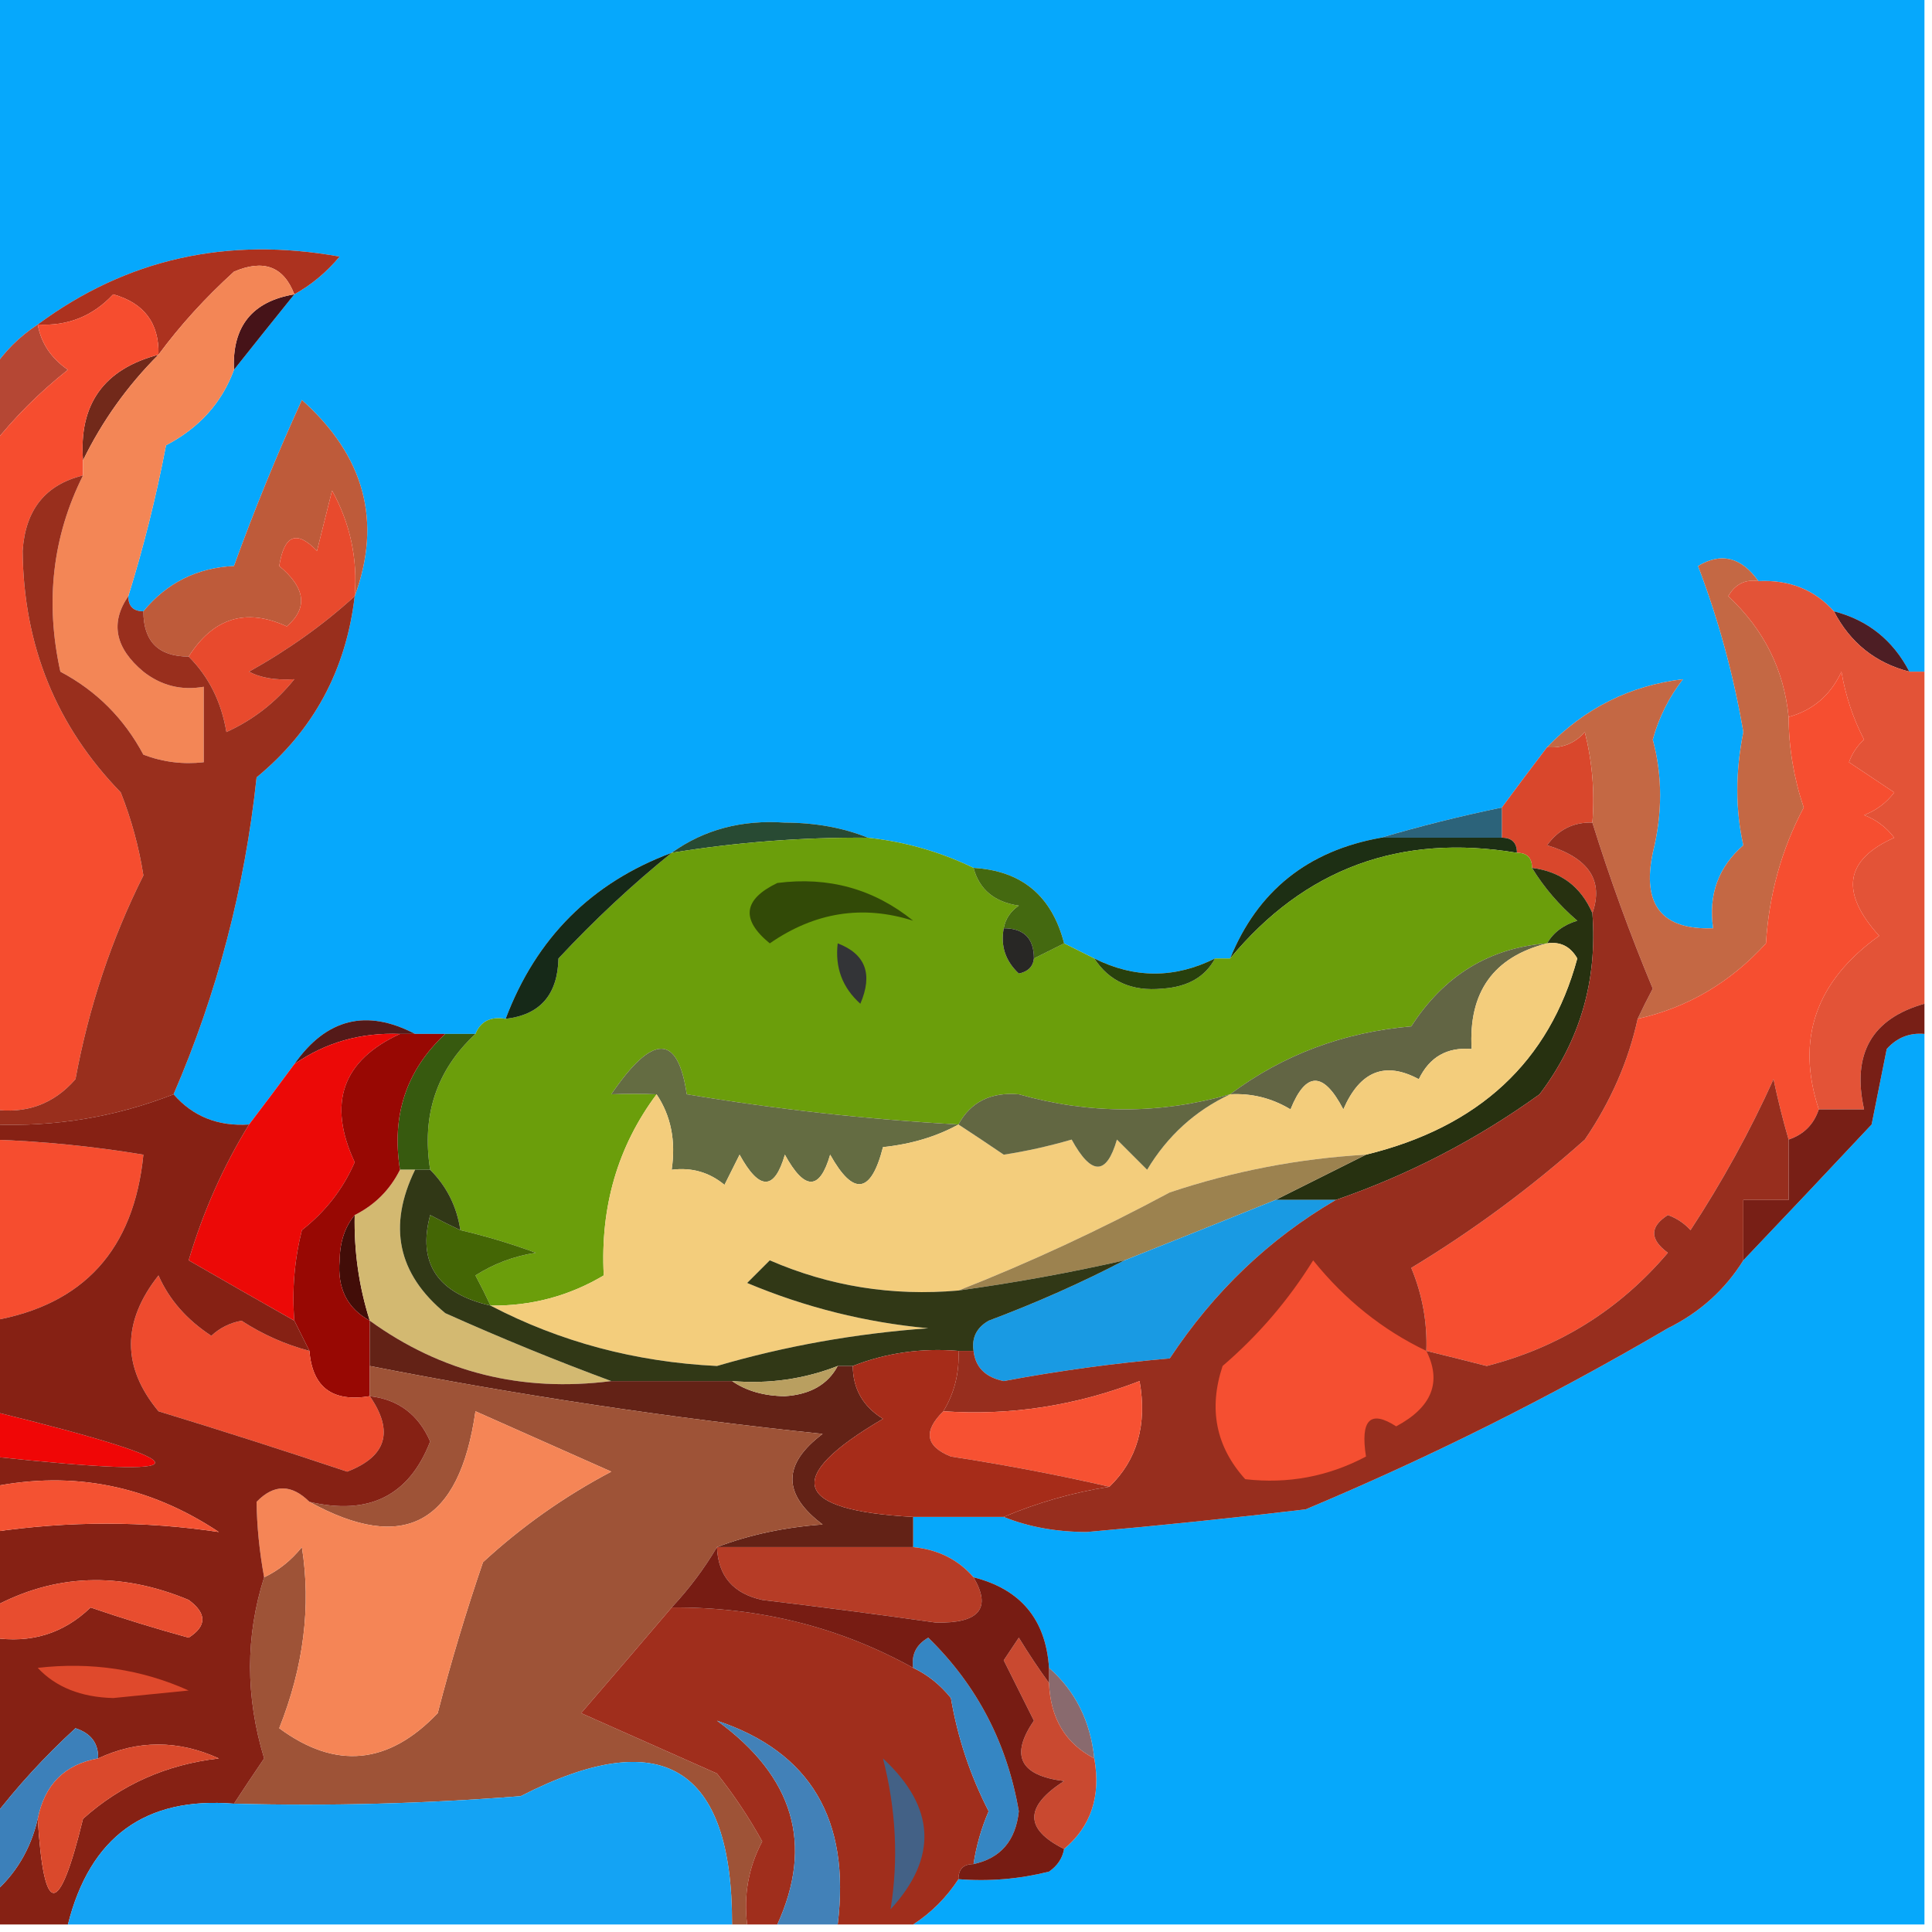 <?xml version="1.0" encoding="UTF-8"?>
<!DOCTYPE svg PUBLIC "-//W3C//DTD SVG 1.1//EN" "http://www.w3.org/Graphics/SVG/1.1/DTD/svg11.dtd">
<svg xmlns="http://www.w3.org/2000/svg" version="1.1" width="128px" height="128px" style="shape-rendering:geometricPrecision; text-rendering:geometricPrecision; image-rendering:optimizeQuality; fill-rule:evenodd; clip-rule:evenodd" xmlns:xlink="http://www.w3.org/1999/xlink">
<g><path style="opacity:1" fill="#06a8fc" d="M -0.5,-0.5 C 42.167,-0.5 84.833,-0.5 127.5,-0.5C 127.5,14.5 127.5,29.5 127.5,44.5C 127.167,44.5 126.833,44.5 126.5,44.5C 125.415,42.413 123.749,41.08 121.5,40.5C 120.22,39.069 118.553,38.402 116.5,38.5C 115.365,36.912 114.031,36.579 112.5,37.5C 113.857,41.061 114.857,44.727 115.5,48.5C 114.971,51.144 114.971,53.644 115.5,56C 113.845,57.444 113.178,59.278 113.5,61.5C 110.107,61.625 108.774,59.958 109.5,56.5C 110.149,53.903 110.149,51.403 109.5,49C 109.903,47.527 110.57,46.194 111.5,45C 107.997,45.418 104.997,46.918 102.5,49.5C 101.512,50.795 100.512,52.128 99.5,53.5C 96.72,54.078 94.053,54.745 91.5,55.5C 86.647,56.36 83.314,59.027 81.5,63.5C 81.167,63.5 80.833,63.5 80.5,63.5C 77.833,64.833 75.167,64.833 72.5,63.5C 71.833,63.167 71.167,62.833 70.5,62.5C 69.691,59.354 67.691,57.687 64.5,57.5C 62.299,56.434 59.965,55.767 57.5,55.5C 55.866,54.839 54.033,54.506 52,54.5C 49.135,54.3 46.635,54.967 44.5,56.5C 39.189,58.478 35.522,62.145 33.5,67.5C 32.508,67.328 31.842,67.662 31.5,68.5C 30.833,68.5 30.167,68.5 29.5,68.5C 28.833,68.5 28.167,68.5 27.5,68.5C 24.282,66.816 21.615,67.483 19.5,70.5C 18.488,71.872 17.488,73.205 16.5,74.5C 14.446,74.635 12.779,73.968 11.5,72.5C 14.388,65.815 16.221,58.815 17,51.5C 20.759,48.411 22.926,44.411 23.5,39.5C 25.323,34.542 24.156,30.209 20,26.5C 18.348,30.114 16.848,33.781 15.5,37.5C 13.053,37.615 11.053,38.615 9.5,40.5C 8.833,40.5 8.5,40.167 8.5,39.5C 9.505,36.279 10.339,32.946 11,29.5C 13.2,28.349 14.7,26.683 15.5,24.5C 16.803,22.858 18.136,21.191 19.5,19.5C 20.627,18.878 21.627,18.045 22.5,17C 15.034,15.656 8.367,17.156 2.5,21.5C 1.272,22.306 0.272,23.306 -0.5,24.5C -0.5,16.167 -0.5,7.833 -0.5,-0.5 Z"/></g>
<g><path style="opacity:1" fill="#ac321f" d="M 19.5,19.5 C 18.796,17.656 17.463,17.156 15.5,18C 13.598,19.73 11.931,21.563 10.5,23.5C 10.55,21.41 9.55,20.077 7.5,19.5C 6.15,20.95 4.484,21.617 2.5,21.5C 8.367,17.156 15.034,15.656 22.5,17C 21.627,18.045 20.627,18.878 19.5,19.5 Z"/></g>
<g><path style="opacity:1" fill="#461318" d="M 19.5,19.5 C 18.136,21.191 16.803,22.858 15.5,24.5C 15.369,21.633 16.703,19.967 19.5,19.5 Z"/></g>
<g><path style="opacity:1" fill="#b54734" d="M 2.5,21.5 C 2.721,22.735 3.388,23.735 4.5,24.5C 2.599,26.006 0.932,27.673 -0.5,29.5C -0.5,27.833 -0.5,26.167 -0.5,24.5C 0.272,23.306 1.272,22.306 2.5,21.5 Z"/></g>
<g><path style="opacity:1" fill="#72291a" d="M 10.5,23.5 C 8.441,25.558 6.774,27.891 5.5,30.5C 5.213,26.785 6.88,24.451 10.5,23.5 Z"/></g>
<g><path style="opacity:1" fill="#be5b3a" d="M 23.5,39.5 C 23.702,37.011 23.202,34.678 22,32.5C 21.667,33.833 21.333,35.167 21,36.5C 19.657,35.098 18.824,35.431 18.5,37.5C 20.249,38.949 20.416,40.282 19,41.5C 16.298,40.261 14.132,40.927 12.5,43.5C 10.5,43.5 9.5,42.5 9.5,40.5C 11.053,38.615 13.053,37.615 15.5,37.5C 16.848,33.781 18.348,30.114 20,26.5C 24.156,30.209 25.323,34.542 23.5,39.5 Z"/></g>
<g><path style="opacity:1" fill="#4d1e24" d="M 121.5,40.5 C 123.749,41.08 125.415,42.413 126.5,44.5C 124.251,43.92 122.585,42.587 121.5,40.5 Z"/></g>
<g><path style="opacity:1" fill="#e84a2d" d="M 23.5,39.5 C 21.439,41.381 19.106,43.047 16.5,44.5C 17.262,44.911 18.262,45.077 19.5,45C 18.271,46.529 16.771,47.696 15,48.5C 14.665,46.497 13.832,44.83 12.5,43.5C 14.132,40.927 16.298,40.261 19,41.5C 20.416,40.282 20.249,38.949 18.5,37.5C 18.824,35.431 19.657,35.098 21,36.5C 21.333,35.167 21.667,33.833 22,32.5C 23.202,34.678 23.702,37.011 23.5,39.5 Z"/></g>
<g><path style="opacity:1" fill="#f64d2f" d="M 10.5,23.5 C 6.88,24.451 5.213,26.785 5.5,30.5C 5.5,30.833 5.5,31.167 5.5,31.5C 3.01,32.108 1.676,33.775 1.5,36.5C 1.557,42.766 3.724,48.099 8,52.5C 8.704,54.278 9.204,56.112 9.5,58C 7.379,62.234 5.879,66.734 5,71.5C 3.556,73.155 1.722,73.822 -0.5,73.5C -0.5,58.833 -0.5,44.167 -0.5,29.5C 0.932,27.673 2.599,26.006 4.5,24.5C 3.388,23.735 2.721,22.735 2.5,21.5C 4.484,21.617 6.15,20.95 7.5,19.5C 9.55,20.077 10.55,21.41 10.5,23.5 Z"/></g>
<g><path style="opacity:1" fill="#f38656" d="M 19.5,19.5 C 16.703,19.967 15.369,21.633 15.5,24.5C 14.7,26.683 13.2,28.349 11,29.5C 10.339,32.946 9.505,36.279 8.5,39.5C 7.288,41.264 7.621,42.93 9.5,44.5C 10.689,45.429 12.022,45.762 13.5,45.5C 13.5,47.167 13.5,48.833 13.5,50.5C 12.127,50.657 10.793,50.49 9.5,50C 8.219,47.597 6.386,45.763 4,44.5C 2.978,39.871 3.478,35.538 5.5,31.5C 5.5,31.167 5.5,30.833 5.5,30.5C 6.774,27.891 8.441,25.558 10.5,23.5C 11.931,21.563 13.598,19.73 15.5,18C 17.463,17.156 18.796,17.656 19.5,19.5 Z"/></g>
<g><path style="opacity:1" fill="#992f1d" d="M 5.5,31.5 C 3.478,35.538 2.978,39.871 4,44.5C 6.386,45.763 8.219,47.597 9.5,50C 10.793,50.49 12.127,50.657 13.5,50.5C 13.5,48.833 13.5,47.167 13.5,45.5C 12.022,45.762 10.689,45.429 9.5,44.5C 7.621,42.93 7.288,41.264 8.5,39.5C 8.5,40.167 8.833,40.5 9.5,40.5C 9.5,42.5 10.5,43.5 12.5,43.5C 13.832,44.83 14.665,46.497 15,48.5C 16.771,47.696 18.271,46.529 19.5,45C 18.262,45.077 17.262,44.911 16.5,44.5C 19.106,43.047 21.439,41.381 23.5,39.5C 22.926,44.411 20.759,48.411 17,51.5C 16.221,58.815 14.388,65.815 11.5,72.5C 7.657,74.002 3.658,74.668 -0.5,74.5C -0.5,74.167 -0.5,73.833 -0.5,73.5C 1.722,73.822 3.556,73.155 5,71.5C 5.879,66.734 7.379,62.234 9.5,58C 9.204,56.112 8.704,54.278 8,52.5C 3.724,48.099 1.557,42.766 1.5,36.5C 1.676,33.775 3.01,32.108 5.5,31.5 Z"/></g>
<g><path style="opacity:1" fill="#d9472c" d="M 105.5,54.5 C 104.244,54.461 103.244,54.961 102.5,56C 105.259,56.834 106.259,58.334 105.5,60.5C 104.738,58.738 103.404,57.738 101.5,57.5C 101.5,56.833 101.167,56.5 100.5,56.5C 100.5,55.833 100.167,55.5 99.5,55.5C 99.5,54.833 99.5,54.167 99.5,53.5C 100.512,52.128 101.512,50.795 102.5,49.5C 103.496,49.586 104.329,49.252 105,48.5C 105.495,50.473 105.662,52.473 105.5,54.5 Z"/></g>
<g><path style="opacity:1" fill="#284a33" d="M 57.5,55.5 C 53.131,55.467 48.798,55.8 44.5,56.5C 46.635,54.967 49.135,54.3 52,54.5C 54.033,54.506 55.866,54.839 57.5,55.5 Z"/></g>
<g><path style="opacity:1" fill="#2c637a" d="M 99.5,53.5 C 99.5,54.167 99.5,54.833 99.5,55.5C 96.833,55.5 94.167,55.5 91.5,55.5C 94.053,54.745 96.72,54.078 99.5,53.5 Z"/></g>
<g><path style="opacity:1" fill="#1d2f14" d="M 91.5,55.5 C 94.167,55.5 96.833,55.5 99.5,55.5C 100.167,55.5 100.5,55.833 100.5,56.5C 92.766,55.206 86.433,57.54 81.5,63.5C 83.314,59.027 86.647,56.36 91.5,55.5 Z"/></g>
<g><path style="opacity:1" fill="#6b9e0b" d="M 57.5,55.5 C 59.965,55.767 62.299,56.434 64.5,57.5C 64.881,58.931 65.881,59.764 67.5,60C 66.944,60.383 66.611,60.883 66.5,61.5C 66.281,62.675 66.614,63.675 67.5,64.5C 68.107,64.376 68.44,64.043 68.5,63.5C 69.167,63.167 69.833,62.833 70.5,62.5C 71.167,62.833 71.833,63.167 72.5,63.5C 73.492,65.026 74.992,65.693 77,65.5C 78.681,65.392 79.848,64.725 80.5,63.5C 80.833,63.5 81.167,63.5 81.5,63.5C 86.433,57.54 92.766,55.206 100.5,56.5C 101.167,56.5 101.5,56.833 101.5,57.5C 102.29,58.794 103.29,59.961 104.5,61C 103.584,61.278 102.918,61.778 102.5,62.5C 98.674,62.797 95.674,64.63 93.5,68C 88.994,68.385 84.994,69.885 81.5,72.5C 76.847,73.83 72.18,73.83 67.5,72.5C 65.645,72.34 64.312,73.007 63.5,74.5C 57.468,74.164 51.468,73.497 45.5,72.5C 44.909,68.475 43.242,68.475 40.5,72.5C 41.521,72.458 42.521,72.458 43.5,72.5C 40.928,75.948 39.761,79.948 40,84.5C 37.699,85.867 35.199,86.534 32.5,86.5C 32.196,85.85 31.863,85.183 31.5,84.5C 32.729,83.719 34.062,83.219 35.5,83C 33.846,82.392 32.179,81.892 30.5,81.5C 30.267,79.938 29.601,78.605 28.5,77.5C 27.924,73.888 28.924,70.888 31.5,68.5C 31.842,67.662 32.508,67.328 33.5,67.5C 35.776,67.243 36.943,65.91 37,63.5C 39.396,60.933 41.896,58.6 44.5,56.5C 48.798,55.8 53.131,55.467 57.5,55.5 Z"/></g>
<g><path style="opacity:1" fill="#324a07" d="M 51.5,58.5 C 54.893,58.062 57.893,58.895 60.5,61C 57.149,59.934 53.983,60.434 51,62.5C 49.07,60.923 49.237,59.59 51.5,58.5 Z"/></g>
<g><path style="opacity:1" fill="#446910" d="M 64.5,57.5 C 67.691,57.687 69.691,59.354 70.5,62.5C 69.833,62.833 69.167,63.167 68.5,63.5C 68.5,62.167 67.833,61.5 66.5,61.5C 66.611,60.883 66.944,60.383 67.5,60C 65.881,59.764 64.881,58.931 64.5,57.5 Z"/></g>
<g><path style="opacity:1" fill="#162918" d="M 44.5,56.5 C 41.896,58.6 39.396,60.933 37,63.5C 36.943,65.91 35.776,67.243 33.5,67.5C 35.522,62.145 39.189,58.478 44.5,56.5 Z"/></g>
<g><path style="opacity:1" fill="#282725" d="M 66.5,61.5 C 67.833,61.5 68.5,62.167 68.5,63.5C 68.44,64.043 68.107,64.376 67.5,64.5C 66.614,63.675 66.281,62.675 66.5,61.5 Z"/></g>
<g><path style="opacity:1" fill="#333437" d="M 55.5,62.5 C 57.344,63.204 57.844,64.537 57,66.5C 55.812,65.437 55.312,64.103 55.5,62.5 Z"/></g>
<g><path style="opacity:1" fill="#c46844" d="M 116.5,38.5 C 115.624,38.369 114.957,38.703 114.5,39.5C 116.86,41.698 118.193,44.365 118.5,47.5C 118.511,49.547 118.844,51.547 119.5,53.5C 118.033,56.267 117.2,59.267 117,62.5C 114.643,65.091 111.809,66.758 108.5,67.5C 108.804,66.85 109.137,66.183 109.5,65.5C 107.987,61.866 106.654,58.2 105.5,54.5C 105.662,52.473 105.495,50.473 105,48.5C 104.329,49.252 103.496,49.586 102.5,49.5C 104.997,46.918 107.997,45.418 111.5,45C 110.57,46.194 109.903,47.527 109.5,49C 110.149,51.403 110.149,53.903 109.5,56.5C 108.774,59.958 110.107,61.625 113.5,61.5C 113.178,59.278 113.845,57.444 115.5,56C 114.971,53.644 114.971,51.144 115.5,48.5C 114.857,44.727 113.857,41.061 112.5,37.5C 114.031,36.579 115.365,36.912 116.5,38.5 Z"/></g>
<g><path style="opacity:1" fill="#28400d" d="M 72.5,63.5 C 75.167,64.833 77.833,64.833 80.5,63.5C 79.848,64.725 78.681,65.392 77,65.5C 74.992,65.693 73.492,65.026 72.5,63.5 Z"/></g>
<g><path style="opacity:1" fill="#e35337" d="M 116.5,38.5 C 118.553,38.402 120.22,39.069 121.5,40.5C 122.585,42.587 124.251,43.92 126.5,44.5C 126.833,44.5 127.167,44.5 127.5,44.5C 127.5,51.833 127.5,59.167 127.5,66.5C 124.013,67.483 122.68,69.817 123.5,73.5C 122.5,73.5 121.5,73.5 120.5,73.5C 118.968,68.838 120.301,65.004 124.5,62C 121.889,59.12 122.223,56.954 125.5,55.5C 124.975,54.808 124.308,54.308 123.5,54C 124.308,53.692 124.975,53.192 125.5,52.5C 124.5,51.833 123.5,51.167 122.5,50.5C 122.709,49.914 123.043,49.414 123.5,49C 122.773,47.601 122.273,46.101 122,44.5C 121.28,46.056 120.113,47.056 118.5,47.5C 118.193,44.365 116.86,41.698 114.5,39.5C 114.957,38.703 115.624,38.369 116.5,38.5 Z"/></g>
<g><path style="opacity:1" fill="#541a19" d="M 27.5,68.5 C 27.167,68.5 26.833,68.5 26.5,68.5C 23.892,68.4 21.558,69.067 19.5,70.5C 21.615,67.483 24.282,66.816 27.5,68.5 Z"/></g>
<g><path style="opacity:1" fill="#06a8fb" d="M 127.5,68.5 C 127.5,88.167 127.5,107.833 127.5,127.5C 105.167,127.5 82.833,127.5 60.5,127.5C 61.694,126.728 62.694,125.728 63.5,124.5C 65.527,124.662 67.527,124.495 69.5,124C 70.056,123.617 70.389,123.117 70.5,122.5C 72.28,121.01 72.947,119.01 72.5,116.5C 72.245,114.033 71.245,112.033 69.5,110.5C 69.288,107.288 67.621,105.288 64.5,104.5C 63.486,103.326 62.153,102.66 60.5,102.5C 60.5,101.833 60.5,101.167 60.5,100.5C 62.5,100.5 64.5,100.5 66.5,100.5C 68.134,101.161 69.967,101.494 72,101.5C 76.841,101.073 81.674,100.573 86.5,100C 94.769,96.532 102.769,92.532 110.5,88C 112.618,86.951 114.284,85.451 115.5,83.5C 118.326,80.532 121.16,77.532 124,74.5C 124.333,72.833 124.667,71.167 125,69.5C 125.671,68.748 126.504,68.414 127.5,68.5 Z"/></g>
<g><path style="opacity:1" fill="#626544" d="M 102.5,62.5 C 98.947,63.398 97.281,65.731 97.5,69.5C 95.876,69.36 94.71,70.027 94,71.5C 91.766,70.295 90.099,70.961 89,73.5C 87.684,70.972 86.517,70.972 85.5,73.5C 84.264,72.754 82.93,72.421 81.5,72.5C 84.994,69.885 88.994,68.385 93.5,68C 95.674,64.63 98.674,62.797 102.5,62.5 Z"/></g>
<g><path style="opacity:1" fill="#f64e30" d="M 120.5,73.5 C 120.167,74.5 119.5,75.167 118.5,75.5C 118.121,74.194 117.788,72.861 117.5,71.5C 115.937,74.957 114.104,78.29 112,81.5C 111.586,81.043 111.086,80.709 110.5,80.5C 109.289,81.274 109.289,82.107 110.5,83C 107.306,86.765 103.306,89.265 98.5,90.5C 97.151,90.154 95.817,89.821 94.5,89.5C 94.567,87.599 94.234,85.766 93.5,84C 97.57,81.542 101.403,78.709 105,75.5C 106.719,72.975 107.886,70.308 108.5,67.5C 111.809,66.758 114.643,65.091 117,62.5C 117.2,59.267 118.033,56.267 119.5,53.5C 118.844,51.547 118.511,49.547 118.5,47.5C 120.113,47.056 121.28,46.056 122,44.5C 122.273,46.101 122.773,47.601 123.5,49C 123.043,49.414 122.709,49.914 122.5,50.5C 123.5,51.167 124.5,51.833 125.5,52.5C 124.975,53.192 124.308,53.692 123.5,54C 124.308,54.308 124.975,54.808 125.5,55.5C 122.223,56.954 121.889,59.12 124.5,62C 120.301,65.004 118.968,68.838 120.5,73.5 Z"/></g>
<g><path style="opacity:1" fill="#375a0f" d="M 29.5,68.5 C 30.167,68.5 30.833,68.5 31.5,68.5C 28.924,70.888 27.924,73.888 28.5,77.5C 28.167,77.5 27.833,77.5 27.5,77.5C 27.167,77.5 26.833,77.5 26.5,77.5C 25.924,73.888 26.924,70.888 29.5,68.5 Z"/></g>
<g><path style="opacity:1" fill="#273110" d="M 101.5,57.5 C 103.404,57.738 104.738,58.738 105.5,60.5C 105.844,64.966 104.677,68.966 102,72.5C 97.839,75.497 93.339,77.83 88.5,79.5C 87.167,79.5 85.833,79.5 84.5,79.5C 86.5,78.5 88.5,77.5 90.5,76.5C 97.982,74.672 102.649,70.338 104.5,63.5C 104.043,62.703 103.376,62.369 102.5,62.5C 102.918,61.778 103.584,61.278 104.5,61C 103.29,59.961 102.29,58.794 101.5,57.5 Z"/></g>
<g><path style="opacity:1" fill="#ec0907" d="M 26.5,68.5 C 22.68,70.26 21.68,73.094 23.5,77C 22.73,78.775 21.563,80.275 20,81.5C 19.505,83.473 19.338,85.473 19.5,87.5C 17.178,86.185 14.845,84.852 12.5,83.5C 13.46,80.269 14.793,77.269 16.5,74.5C 17.488,73.205 18.488,71.872 19.5,70.5C 21.558,69.067 23.892,68.4 26.5,68.5 Z"/></g>
<g><path style="opacity:1" fill="#781f16" d="M 127.5,66.5 C 127.5,67.167 127.5,67.833 127.5,68.5C 126.504,68.414 125.671,68.748 125,69.5C 124.667,71.167 124.333,72.833 124,74.5C 121.16,77.532 118.326,80.532 115.5,83.5C 115.5,82.167 115.5,80.833 115.5,79.5C 116.5,79.5 117.5,79.5 118.5,79.5C 118.5,78.167 118.5,76.833 118.5,75.5C 119.5,75.167 120.167,74.5 120.5,73.5C 121.5,73.5 122.5,73.5 123.5,73.5C 122.68,69.817 124.013,67.483 127.5,66.5 Z"/></g>
<g><path style="opacity:1" fill="#646c42" d="M 63.5,74.5 C 62.048,75.302 60.382,75.802 58.5,76C 57.711,79.097 56.544,79.264 55,76.5C 54.309,78.891 53.309,78.891 52,76.5C 51.309,78.891 50.309,78.891 49,76.5C 48.667,77.167 48.333,77.833 48,78.5C 46.989,77.663 45.822,77.33 44.5,77.5C 44.785,75.585 44.451,73.919 43.5,72.5C 42.521,72.458 41.521,72.458 40.5,72.5C 43.242,68.475 44.909,68.475 45.5,72.5C 51.468,73.497 57.468,74.164 63.5,74.5 Z"/></g>
<g><path style="opacity:1" fill="#f64d2f" d="M -0.5,75.5 C 2.86,75.616 6.193,75.949 9.5,76.5C 8.874,82.787 5.541,86.453 -0.5,87.5C -0.5,83.5 -0.5,79.5 -0.5,75.5 Z"/></g>
<g><path style="opacity:1" fill="#f3cd7c" d="M 102.5,62.5 C 103.376,62.369 104.043,62.703 104.5,63.5C 102.649,70.338 97.982,74.672 90.5,76.5C 86.061,76.754 81.728,77.588 77.5,79C 72.863,81.489 68.196,83.656 63.5,85.5C 59.124,85.886 54.957,85.219 51,83.5C 50.5,84 50,84.5 49.5,85C 53.347,86.616 57.347,87.616 61.5,88C 56.659,88.35 51.992,89.184 47.5,90.5C 42.104,90.236 37.104,88.903 32.5,86.5C 35.199,86.534 37.699,85.867 40,84.5C 39.761,79.948 40.928,75.948 43.5,72.5C 44.451,73.919 44.785,75.585 44.5,77.5C 45.822,77.33 46.989,77.663 48,78.5C 48.333,77.833 48.667,77.167 49,76.5C 50.309,78.891 51.309,78.891 52,76.5C 53.309,78.891 54.309,78.891 55,76.5C 56.544,79.264 57.711,79.097 58.5,76C 60.382,75.802 62.048,75.302 63.5,74.5C 64.482,75.141 65.482,75.808 66.5,76.5C 67.967,76.277 69.467,75.944 71,75.5C 72.309,77.891 73.309,77.891 74,75.5C 74.667,76.167 75.333,76.833 76,77.5C 77.352,75.251 79.185,73.584 81.5,72.5C 82.93,72.421 84.264,72.754 85.5,73.5C 86.517,70.972 87.684,70.972 89,73.5C 90.099,70.961 91.766,70.295 94,71.5C 94.71,70.027 95.876,69.36 97.5,69.5C 97.281,65.731 98.947,63.398 102.5,62.5 Z"/></g>
<g><path style="opacity:1" fill="#626742" d="M 81.5,72.5 C 79.185,73.584 77.352,75.251 76,77.5C 75.333,76.833 74.667,76.167 74,75.5C 73.309,77.891 72.309,77.891 71,75.5C 69.467,75.944 67.967,76.277 66.5,76.5C 65.482,75.808 64.482,75.141 63.5,74.5C 64.312,73.007 65.645,72.34 67.5,72.5C 72.18,73.83 76.847,73.83 81.5,72.5 Z"/></g>
<g><path style="opacity:1" fill="#9c824f" d="M 90.5,76.5 C 88.5,77.5 86.5,78.5 84.5,79.5C 81.211,80.828 77.878,82.162 74.5,83.5C 70.864,84.326 67.197,84.992 63.5,85.5C 68.196,83.656 72.863,81.489 77.5,79C 81.728,77.588 86.061,76.754 90.5,76.5 Z"/></g>
<g><path style="opacity:1" fill="#199ae3" d="M 84.5,79.5 C 85.833,79.5 87.167,79.5 88.5,79.5C 84.095,82.068 80.428,85.568 77.5,90C 73.805,90.318 70.138,90.818 66.5,91.5C 65.287,91.253 64.62,90.586 64.5,89.5C 64.369,88.624 64.703,87.957 65.5,87.5C 68.674,86.308 71.674,84.975 74.5,83.5C 77.878,82.162 81.211,80.828 84.5,79.5 Z"/></g>
<g><path style="opacity:1" fill="#420d08" d="M 23.5,80.5 C 23.448,82.903 23.781,85.236 24.5,87.5C 23.007,86.688 22.34,85.355 22.5,83.5C 22.52,82.274 22.853,81.274 23.5,80.5 Z"/></g>
<g><path style="opacity:1" fill="#446605" d="M 30.5,81.5 C 32.179,81.892 33.846,82.392 35.5,83C 34.062,83.219 32.729,83.719 31.5,84.5C 31.863,85.183 32.196,85.85 32.5,86.5C 28.981,85.691 27.648,83.691 28.5,80.5C 29.183,80.863 29.85,81.196 30.5,81.5 Z"/></g>
<g><path style="opacity:1" fill="#d3b971" d="M 26.5,77.5 C 26.833,77.5 27.167,77.5 27.5,77.5C 25.679,81.231 26.346,84.397 29.5,87C 33.213,88.663 36.88,90.163 40.5,91.5C 34.568,92.258 29.234,90.924 24.5,87.5C 23.781,85.236 23.448,82.903 23.5,80.5C 24.833,79.833 25.833,78.833 26.5,77.5 Z"/></g>
<g><path style="opacity:1" fill="#980803" d="M 26.5,68.5 C 26.833,68.5 27.167,68.5 27.5,68.5C 28.167,68.5 28.833,68.5 29.5,68.5C 26.924,70.888 25.924,73.888 26.5,77.5C 25.833,78.833 24.833,79.833 23.5,80.5C 22.853,81.274 22.52,82.274 22.5,83.5C 22.34,85.355 23.007,86.688 24.5,87.5C 24.5,88.5 24.5,89.5 24.5,90.5C 24.5,91.167 24.5,91.833 24.5,92.5C 22.027,92.912 20.694,91.912 20.5,89.5C 20.167,88.833 19.833,88.167 19.5,87.5C 19.338,85.473 19.505,83.473 20,81.5C 21.563,80.275 22.73,78.775 23.5,77C 21.68,73.094 22.68,70.26 26.5,68.5 Z"/></g>
<g><path style="opacity:1" fill="#313816" d="M 27.5,77.5 C 27.833,77.5 28.167,77.5 28.5,77.5C 29.601,78.605 30.267,79.938 30.5,81.5C 29.85,81.196 29.183,80.863 28.5,80.5C 27.648,83.691 28.981,85.691 32.5,86.5C 37.104,88.903 42.104,90.236 47.5,90.5C 51.992,89.184 56.659,88.35 61.5,88C 57.347,87.616 53.347,86.616 49.5,85C 50,84.5 50.5,84 51,83.5C 54.957,85.219 59.124,85.886 63.5,85.5C 67.197,84.992 70.864,84.326 74.5,83.5C 71.674,84.975 68.674,86.308 65.5,87.5C 64.703,87.957 64.369,88.624 64.5,89.5C 64.167,89.5 63.833,89.5 63.5,89.5C 61.05,89.298 58.717,89.631 56.5,90.5C 56.167,90.5 55.833,90.5 55.5,90.5C 53.283,91.369 50.95,91.702 48.5,91.5C 45.833,91.5 43.167,91.5 40.5,91.5C 36.88,90.163 33.213,88.663 29.5,87C 26.346,84.397 25.679,81.231 27.5,77.5 Z"/></g>
<g><path style="opacity:1" fill="#972e1e" d="M 105.5,54.5 C 106.654,58.2 107.987,61.866 109.5,65.5C 109.137,66.183 108.804,66.85 108.5,67.5C 107.886,70.308 106.719,72.975 105,75.5C 101.403,78.709 97.57,81.542 93.5,84C 94.234,85.766 94.567,87.599 94.5,89.5C 95.817,89.821 97.151,90.154 98.5,90.5C 103.306,89.265 107.306,86.765 110.5,83C 109.289,82.107 109.289,81.274 110.5,80.5C 111.086,80.709 111.586,81.043 112,81.5C 114.104,78.29 115.937,74.957 117.5,71.5C 117.788,72.861 118.121,74.194 118.5,75.5C 118.5,76.833 118.5,78.167 118.5,79.5C 117.5,79.5 116.5,79.5 115.5,79.5C 115.5,80.833 115.5,82.167 115.5,83.5C 114.284,85.451 112.618,86.951 110.5,88C 102.769,92.532 94.769,96.532 86.5,100C 81.674,100.573 76.841,101.073 72,101.5C 69.967,101.494 68.134,101.161 66.5,100.5C 68.737,99.551 71.071,98.884 73.5,98.5C 75.344,96.721 76.01,94.388 75.5,91.5C 71.26,93.139 66.926,93.806 62.5,93.5C 63.234,92.292 63.567,90.959 63.5,89.5C 63.833,89.5 64.167,89.5 64.5,89.5C 64.62,90.586 65.287,91.253 66.5,91.5C 70.138,90.818 73.805,90.318 77.5,90C 80.428,85.568 84.095,82.068 88.5,79.5C 93.339,77.83 97.839,75.497 102,72.5C 104.677,68.966 105.844,64.966 105.5,60.5C 106.259,58.334 105.259,56.834 102.5,56C 103.244,54.961 104.244,54.461 105.5,54.5 Z"/></g>
<g><path style="opacity:1" fill="#f54f31" d="M 94.5,89.5 C 95.535,91.569 94.868,93.235 92.5,94.5C 90.786,93.391 90.119,94.058 90.5,96.5C 87.999,97.826 85.332,98.326 82.5,98C 80.556,95.847 80.056,93.347 81,90.5C 83.374,88.461 85.374,86.128 87,83.5C 89.106,86.118 91.606,88.118 94.5,89.5 Z"/></g>
<g><path style="opacity:1" fill="#632216" d="M 24.5,87.5 C 29.234,90.924 34.568,92.258 40.5,91.5C 43.167,91.5 45.833,91.5 48.5,91.5C 49.449,92.152 50.615,92.486 52,92.5C 53.681,92.392 54.848,91.725 55.5,90.5C 55.833,90.5 56.167,90.5 56.5,90.5C 56.511,92.017 57.177,93.184 58.5,94C 51.847,97.9 52.513,100.066 60.5,100.5C 60.5,101.167 60.5,101.833 60.5,102.5C 56.167,102.5 51.833,102.5 47.5,102.5C 49.631,101.686 51.964,101.186 54.5,101C 51.833,99 51.833,97 54.5,95C 44.4,93.947 34.4,92.447 24.5,90.5C 24.5,89.5 24.5,88.5 24.5,87.5 Z"/></g>
<g><path style="opacity:1" fill="#b99f60" d="M 55.5,90.5 C 54.848,91.725 53.681,92.392 52,92.5C 50.615,92.486 49.449,92.152 48.5,91.5C 50.95,91.702 53.283,91.369 55.5,90.5 Z"/></g>
<g><path style="opacity:1" fill="#ee4b2e" d="M 20.5,89.5 C 20.694,91.912 22.027,92.912 24.5,92.5C 26.111,94.833 25.611,96.5 23,97.5C 18.881,96.121 14.714,94.787 10.5,93.5C 8.072,90.579 8.072,87.579 10.5,84.5C 11.204,86.101 12.371,87.435 14,88.5C 14.561,87.978 15.228,87.645 16,87.5C 17.406,88.414 18.906,89.081 20.5,89.5 Z"/></g>
<g><path style="opacity:1" fill="#f75132" d="M 73.5,98.5 C 70.154,97.729 66.654,97.062 63,96.5C 61.317,95.823 61.15,94.823 62.5,93.5C 66.926,93.806 71.26,93.139 75.5,91.5C 76.01,94.388 75.344,96.721 73.5,98.5 Z"/></g>
<g><path style="opacity:1" fill="#9e5337" d="M 24.5,90.5 C 34.4,92.447 44.4,93.947 54.5,95C 51.833,97 51.833,99 54.5,101C 51.964,101.186 49.631,101.686 47.5,102.5C 46.659,103.926 45.659,105.26 44.5,106.5C 42.552,108.789 40.552,111.122 38.5,113.5C 41.5,114.833 44.5,116.167 47.5,117.5C 48.624,118.914 49.624,120.414 50.5,122C 49.594,123.699 49.261,125.533 49.5,127.5C 49.167,127.5 48.833,127.5 48.5,127.5C 48.525,117.031 43.858,114.198 34.5,119C 28.175,119.5 21.842,119.666 15.5,119.5C 16.141,118.518 16.808,117.518 17.5,116.5C 16.258,112.406 16.258,108.406 17.5,104.5C 18.458,104.047 19.292,103.381 20,102.5C 20.621,106.418 20.121,110.418 18.5,114.5C 22.235,117.257 25.735,116.924 29,113.5C 29.875,110.117 30.875,106.784 32,103.5C 34.57,101.131 37.404,99.131 40.5,97.5C 37.51,96.169 34.51,94.836 31.5,93.5C 30.441,100.958 26.774,102.958 20.5,99.5C 24.445,100.427 27.112,99.094 28.5,95.5C 27.717,93.712 26.384,92.712 24.5,92.5C 24.5,91.833 24.5,91.167 24.5,90.5 Z"/></g>
<g><path style="opacity:1" fill="#f00606" d="M -0.5,93.5 C 13.863,97.041 13.863,98.041 -0.5,96.5C -0.5,95.5 -0.5,94.5 -0.5,93.5 Z"/></g>
<g><path style="opacity:1" fill="#f58556" d="M 17.5,104.5 C 17.185,102.774 17.019,101.107 17,99.5C 18.145,98.316 19.312,98.316 20.5,99.5C 26.774,102.958 30.441,100.958 31.5,93.5C 34.51,94.836 37.51,96.169 40.5,97.5C 37.404,99.131 34.57,101.131 32,103.5C 30.875,106.784 29.875,110.117 29,113.5C 25.735,116.924 22.235,117.257 18.5,114.5C 20.121,110.418 20.621,106.418 20,102.5C 19.292,103.381 18.458,104.047 17.5,104.5 Z"/></g>
<g><path style="opacity:1" fill="#862114" d="M 11.5,72.5 C 12.779,73.968 14.446,74.635 16.5,74.5C 14.793,77.269 13.46,80.269 12.5,83.5C 14.845,84.852 17.178,86.185 19.5,87.5C 19.833,88.167 20.167,88.833 20.5,89.5C 18.906,89.081 17.406,88.414 16,87.5C 15.228,87.645 14.561,87.978 14,88.5C 12.371,87.435 11.204,86.101 10.5,84.5C 8.072,87.579 8.072,90.579 10.5,93.5C 14.714,94.787 18.881,96.121 23,97.5C 25.611,96.5 26.111,94.833 24.5,92.5C 26.384,92.712 27.717,93.712 28.5,95.5C 27.112,99.094 24.445,100.427 20.5,99.5C 19.312,98.316 18.145,98.316 17,99.5C 17.019,101.107 17.185,102.774 17.5,104.5C 16.258,108.406 16.258,112.406 17.5,116.5C 16.808,117.518 16.141,118.518 15.5,119.5C 9.631,119.025 5.964,121.691 4.5,127.5C 2.833,127.5 1.167,127.5 -0.5,127.5C -0.5,126.833 -0.5,126.167 -0.5,125.5C 1.028,124.198 2.028,122.531 2.5,120.5C 2.907,127.049 3.907,127.049 5.5,120.5C 8.029,118.233 11.029,116.899 14.5,116.5C 11.801,115.271 9.135,115.271 6.5,116.5C 6.53,115.503 6.03,114.836 5,114.5C 2.955,116.375 1.122,118.375 -0.5,120.5C -0.5,116.5 -0.5,112.5 -0.5,108.5C 2.044,108.896 4.211,108.229 6,106.5C 8.124,107.227 10.291,107.894 12.5,108.5C 13.711,107.726 13.711,106.893 12.5,106C 7.934,104.099 3.6,104.266 -0.5,106.5C -0.5,104.833 -0.5,103.167 -0.5,101.5C 4.578,100.762 9.578,100.762 14.5,101.5C 9.866,98.423 4.866,97.423 -0.5,98.5C -0.5,97.833 -0.5,97.167 -0.5,96.5C 13.863,98.041 13.863,97.041 -0.5,93.5C -0.5,91.5 -0.5,89.5 -0.5,87.5C 5.541,86.453 8.874,82.787 9.5,76.5C 6.193,75.949 2.86,75.616 -0.5,75.5C -0.5,75.167 -0.5,74.833 -0.5,74.5C 3.658,74.668 7.657,74.002 11.5,72.5 Z"/></g>
<g><path style="opacity:1" fill="#a62c19" d="M 63.5,89.5 C 63.567,90.959 63.234,92.292 62.5,93.5C 61.15,94.823 61.317,95.823 63,96.5C 66.654,97.062 70.154,97.729 73.5,98.5C 71.071,98.884 68.737,99.551 66.5,100.5C 64.5,100.5 62.5,100.5 60.5,100.5C 52.513,100.066 51.847,97.9 58.5,94C 57.177,93.184 56.511,92.017 56.5,90.5C 58.717,89.631 61.05,89.298 63.5,89.5 Z"/></g>
<g><path style="opacity:1" fill="#f45232" d="M -0.5,101.5 C -0.5,100.5 -0.5,99.5 -0.5,98.5C 4.866,97.423 9.866,98.423 14.5,101.5C 9.578,100.762 4.578,100.762 -0.5,101.5 Z"/></g>
<g><path style="opacity:1" fill="#b63c26" d="M 47.5,102.5 C 51.833,102.5 56.167,102.5 60.5,102.5C 62.153,102.66 63.486,103.326 64.5,104.5C 65.711,106.563 64.877,107.563 62,107.5C 58.172,106.959 54.339,106.459 50.5,106C 48.574,105.578 47.574,104.411 47.5,102.5 Z"/></g>
<g><path style="opacity:1" fill="#e84d2f" d="M -0.5,108.5 C -0.5,107.833 -0.5,107.167 -0.5,106.5C 3.6,104.266 7.934,104.099 12.5,106C 13.711,106.893 13.711,107.726 12.5,108.5C 10.291,107.894 8.124,107.227 6,106.5C 4.211,108.229 2.044,108.896 -0.5,108.5 Z"/></g>
<g><path style="opacity:1" fill="#a02e1c" d="M 44.5,106.5 C 50.28,106.458 55.613,107.792 60.5,110.5C 61.458,110.953 62.292,111.619 63,112.5C 63.449,115.132 64.283,117.632 65.5,120C 65.011,121.138 64.677,122.305 64.5,123.5C 63.833,123.5 63.5,123.833 63.5,124.5C 62.694,125.728 61.694,126.728 60.5,127.5C 58.833,127.5 57.167,127.5 55.5,127.5C 56.357,120.56 53.691,116.06 47.5,114C 52.587,117.695 53.921,122.195 51.5,127.5C 50.833,127.5 50.167,127.5 49.5,127.5C 49.261,125.533 49.594,123.699 50.5,122C 49.624,120.414 48.624,118.914 47.5,117.5C 44.5,116.167 41.5,114.833 38.5,113.5C 40.552,111.122 42.552,108.789 44.5,106.5 Z"/></g>
<g><path style="opacity:1" fill="#df492c" d="M 2.5,110.5 C 6.048,110.095 9.381,110.595 12.5,112C 10.833,112.167 9.167,112.333 7.5,112.5C 5.36,112.444 3.694,111.777 2.5,110.5 Z"/></g>
<g><path style="opacity:1" fill="#3586c3" d="M 64.5,123.5 C 64.677,122.305 65.011,121.138 65.5,120C 64.283,117.632 63.449,115.132 63,112.5C 62.292,111.619 61.458,110.953 60.5,110.5C 60.369,109.624 60.703,108.957 61.5,108.5C 64.722,111.646 66.722,115.48 67.5,120C 67.293,121.95 66.293,123.116 64.5,123.5 Z"/></g>
<g><path style="opacity:1" fill="#896a6e" d="M 69.5,110.5 C 71.245,112.033 72.245,114.033 72.5,116.5C 70.592,115.514 69.592,113.848 69.5,111.5C 69.5,111.167 69.5,110.833 69.5,110.5 Z"/></g>
<g><path style="opacity:1" fill="#14a3f4" d="M 48.5,127.5 C 33.833,127.5 19.167,127.5 4.5,127.5C 5.964,121.691 9.631,119.025 15.5,119.5C 21.842,119.666 28.175,119.5 34.5,119C 43.858,114.198 48.525,117.031 48.5,127.5 Z"/></g>
<g><path style="opacity:1" fill="#c94930" d="M 69.5,111.5 C 69.592,113.848 70.592,115.514 72.5,116.5C 72.947,119.01 72.28,121.01 70.5,122.5C 67.867,121.189 67.867,119.689 70.5,118C 67.572,117.64 66.906,116.307 68.5,114C 67.833,112.667 67.167,111.333 66.5,110C 66.833,109.5 67.167,109 67.5,108.5C 68.176,109.602 68.842,110.602 69.5,111.5 Z"/></g>
<g><path style="opacity:1" fill="#771c13" d="M 47.5,102.5 C 47.574,104.411 48.574,105.578 50.5,106C 54.339,106.459 58.172,106.959 62,107.5C 64.877,107.563 65.711,106.563 64.5,104.5C 67.621,105.288 69.288,107.288 69.5,110.5C 69.5,110.833 69.5,111.167 69.5,111.5C 68.842,110.602 68.176,109.602 67.5,108.5C 67.167,109 66.833,109.5 66.5,110C 67.167,111.333 67.833,112.667 68.5,114C 66.906,116.307 67.572,117.64 70.5,118C 67.867,119.689 67.867,121.189 70.5,122.5C 70.389,123.117 70.056,123.617 69.5,124C 67.527,124.495 65.527,124.662 63.5,124.5C 63.5,123.833 63.833,123.5 64.5,123.5C 66.293,123.116 67.293,121.95 67.5,120C 66.722,115.48 64.722,111.646 61.5,108.5C 60.703,108.957 60.369,109.624 60.5,110.5C 55.613,107.792 50.28,106.458 44.5,106.5C 45.659,105.26 46.659,103.926 47.5,102.5 Z"/></g>
<g><path style="opacity:1" fill="#3c80ba" d="M 6.5,116.5 C 4.29,116.894 2.957,118.227 2.5,120.5C 2.028,122.531 1.028,124.198 -0.5,125.5C -0.5,123.833 -0.5,122.167 -0.5,120.5C 1.122,118.375 2.955,116.375 5,114.5C 6.03,114.836 6.53,115.503 6.5,116.5 Z"/></g>
<g><path style="opacity:1" fill="#da492c" d="M 2.5,120.5 C 2.957,118.227 4.29,116.894 6.5,116.5C 9.135,115.271 11.801,115.271 14.5,116.5C 11.029,116.899 8.029,118.233 5.5,120.5C 3.907,127.049 2.907,127.049 2.5,120.5 Z"/></g>
<g><path style="opacity:1" fill="#436186" d="M 58.5,116.5 C 61.985,119.735 62.151,123.068 59,126.5C 59.534,123.227 59.367,119.893 58.5,116.5 Z"/></g>
<g><path style="opacity:1" fill="#4281b8" d="M 55.5,127.5 C 54.167,127.5 52.833,127.5 51.5,127.5C 53.921,122.195 52.587,117.695 47.5,114C 53.691,116.06 56.357,120.56 55.5,127.5 Z"/></g>
</svg>
